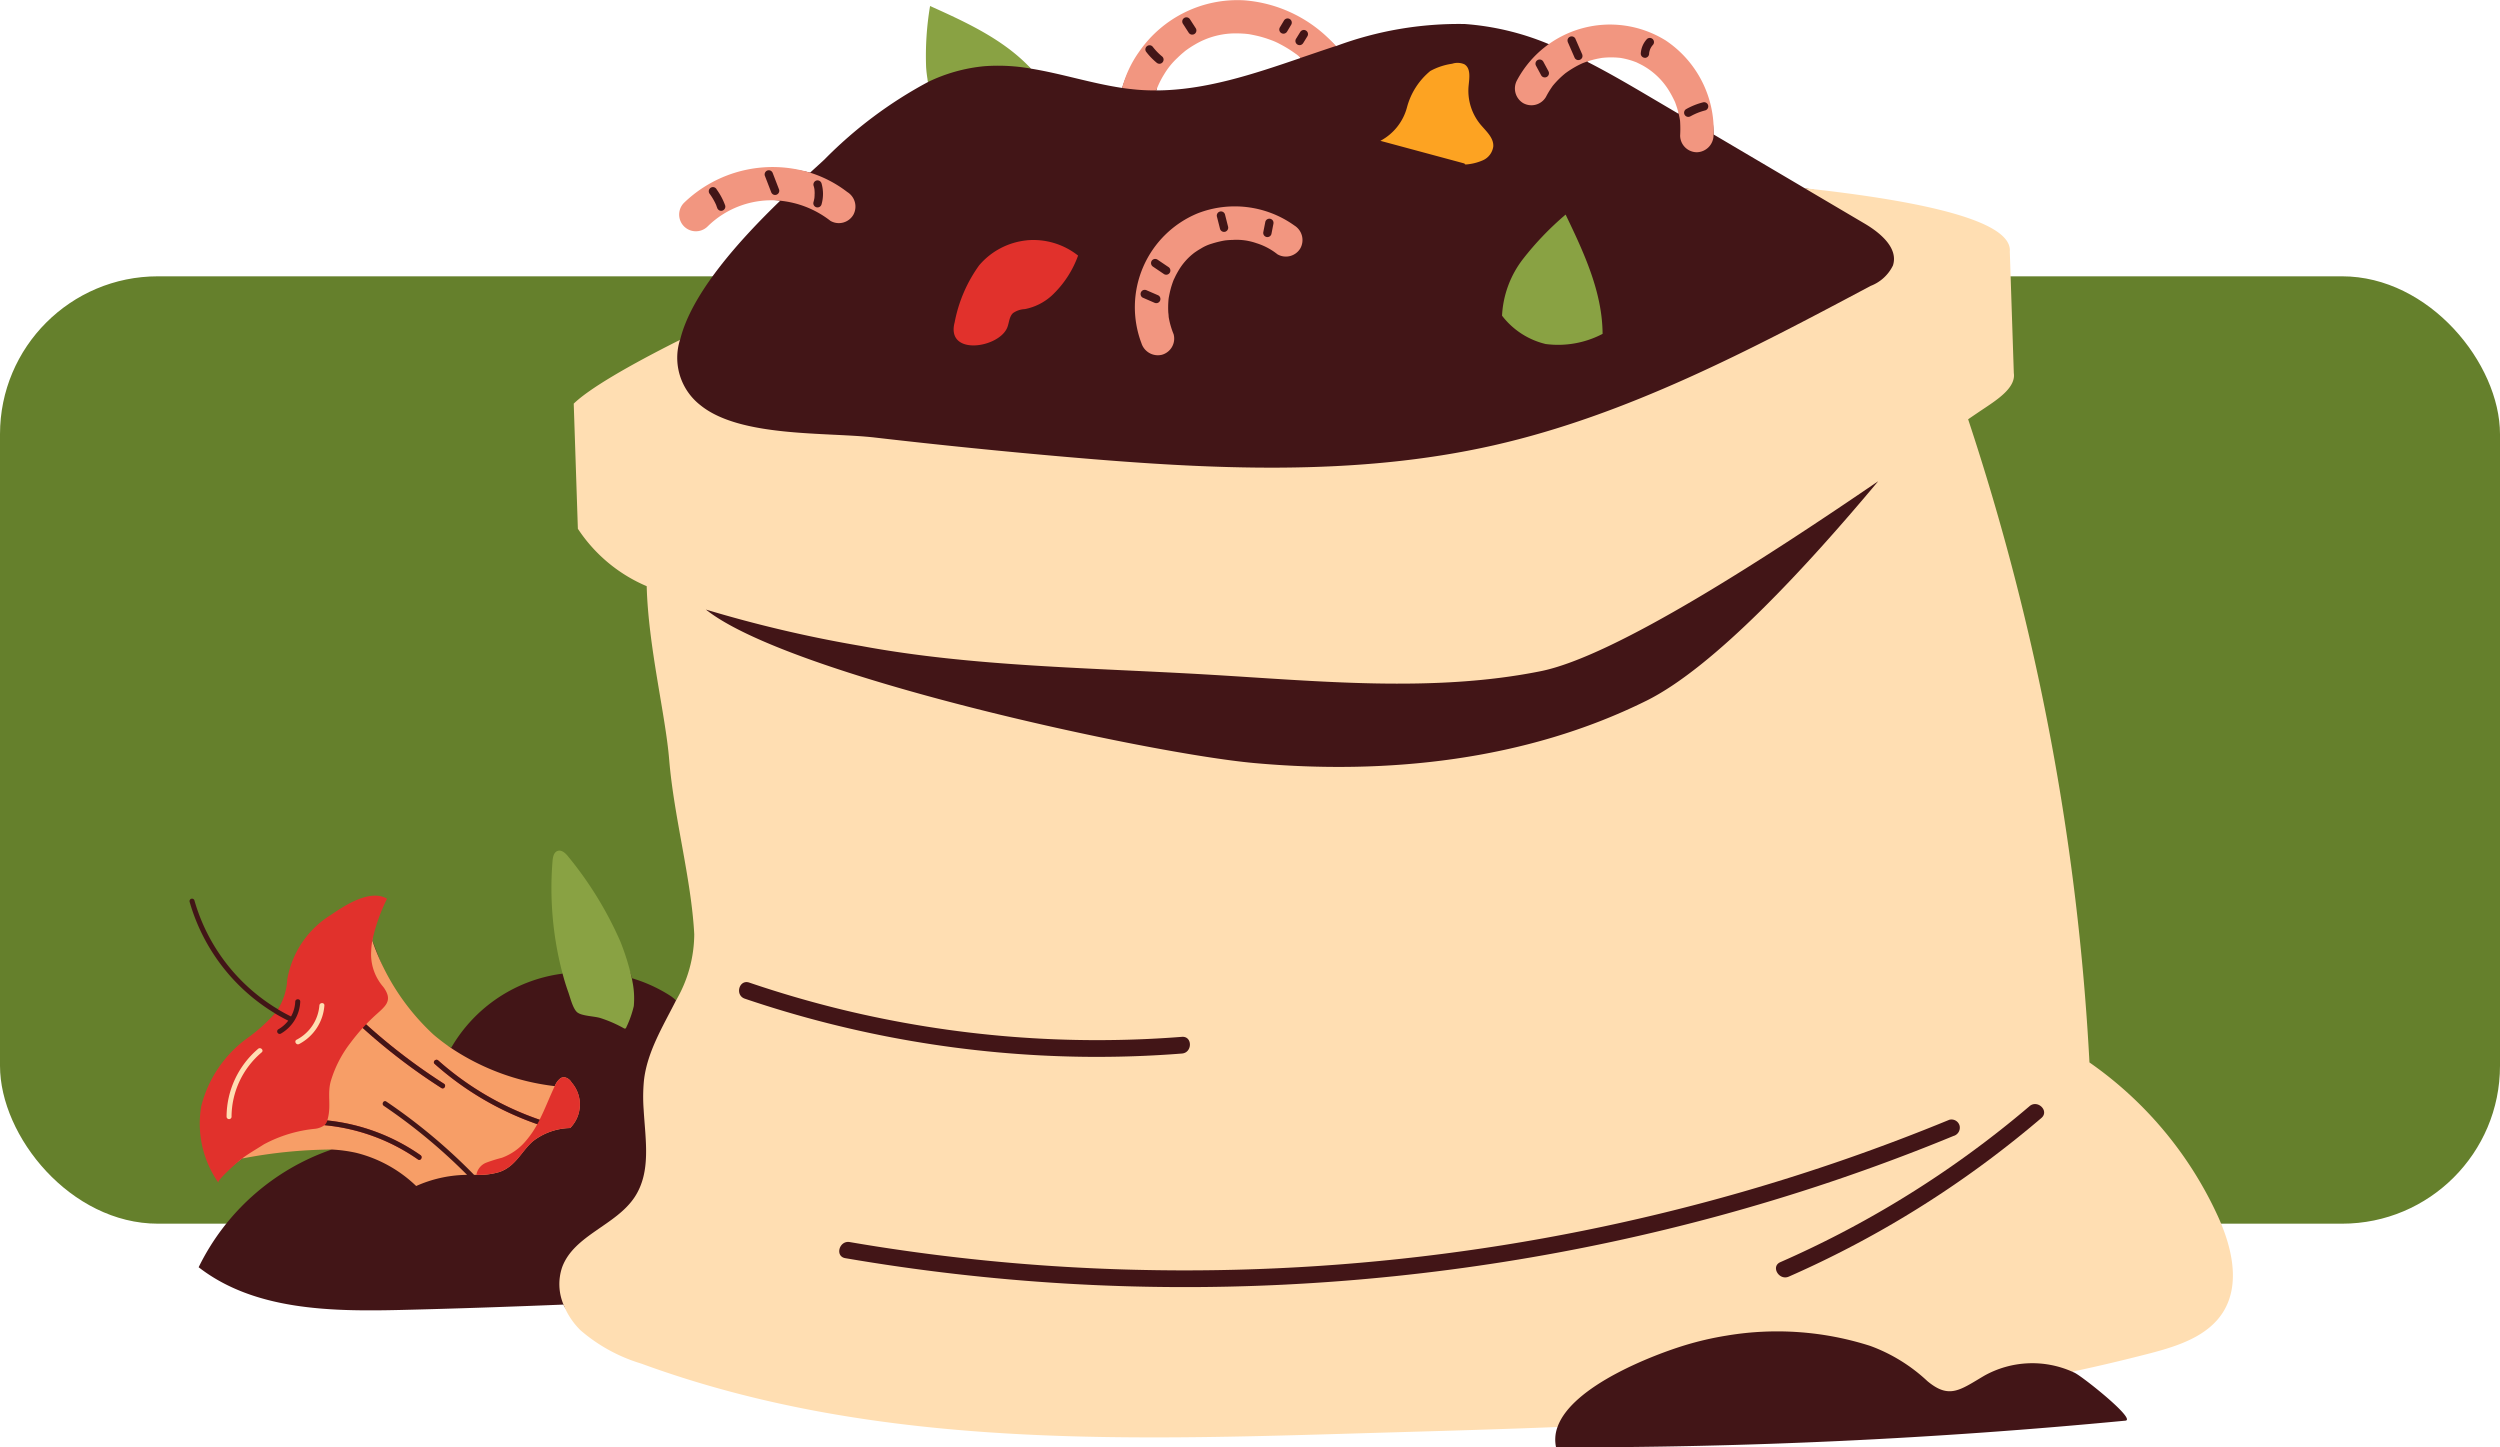 <svg xmlns="http://www.w3.org/2000/svg" xmlns:xlink="http://www.w3.org/1999/xlink" width="190" height="110" viewBox="0 0 190 110">
  <defs>
    <clipPath id="clip-path">
      <rect id="Rectángulo_403086" data-name="Rectángulo 403086" width="155.296" height="110" transform="translate(0 0)" fill="none"/>
    </clipPath>
  </defs>
  <g id="Grupo_1106316" data-name="Grupo 1106316" transform="translate(-515 -2119)">
    <rect id="Rectángulo_402881" data-name="Rectángulo 402881" width="190" height="72" rx="12" transform="translate(515 2140)" fill="#65802c"/>
    <g id="Grupo_1106246" data-name="Grupo 1106246" transform="translate(529.403 2119.004)">
      <g id="Grupo_1106245" data-name="Grupo 1106245" transform="translate(0 -0.004)" clip-path="url(#clip-path)">
        <path id="Trazado_896922" data-name="Trazado 896922" d="M152.933,97.489a26.71,26.71,0,0,0-9.526-11.018,190.4,190.4,0,0,0-9.105-49.39c.492-.337,1.318-1.326,1.683-1.568,1.025-.682,1.985-1,2.066-1.913l-.038-1.033-.535-7.919c.21-2.374-5.93-3.673-14.728-5.309l-6.917-4.08A8.411,8.411,0,0,0,111.95,8.3a7.26,7.26,0,0,0-7.678-.249,1.66,1.66,0,0,1-.967.34,20.355,20.355,0,0,0-6.389-1.529,26.773,26.773,0,0,0-9.8,1.684A10.01,10.01,0,0,0,80.1,5.529a8.459,8.459,0,0,0-7.816,3.52A8.366,8.366,0,0,0,70.88,11.72c-2.329-.346-4.618-1.091-6.927-1.466A46.671,46.671,0,0,0,56.656,6a18.436,18.436,0,0,0-.3,4.185c.027.373-.3.714-.228,1.083a32.712,32.712,0,0,0-7.873,5.89c-.3.281-.673.617-1.091,1a9.76,9.76,0,0,0-9.239,2.5c-.492.478-.563.795-.083,1.275a1.01,1.01,0,0,0,1.552.055,6.7,6.7,0,0,1,5.5-1.7c-3.046,2.95-6.753,7.019-7.607,10.574-3.681,2.408-5.44,3.318-6.619,4.459l-.721.8.388,9.23c1,1.773,2.6,2.24,4.961,3.409.123,4.6,1.551,10.584,1.829,13.969.361,4.394,1.606,8.951,1.829,13.193a7.346,7.346,0,0,1-1.979,5.154,2.626,2.626,0,0,0-.427-.354,11.385,11.385,0,0,0-2.925-1.34c-.2-.959-.949-1.685-1.293-2.6a24.04,24.04,0,0,0-3.575-6.069c-.209-.273-.262-.762-.582-.638-.275.107-.253.177-.277.471a23.906,23.906,0,0,0,.859,8.176c.011.044-.407.266-.4.311a11.48,11.48,0,0,0-8.474,5.644c-.462-.314-1.322-.3-1.746-.661-2.211-1.882-3.2-4.83-4.24-7.5a11.448,11.448,0,0,1,.783-3c-1.273-.761-2.782.483-3.852,1.213a6.781,6.781,0,0,0-3.2,4.777,4.693,4.693,0,0,1-.9,2.237A14.187,14.187,0,0,1,.374,73.475a.19.19,0,0,0-.367.1A14.574,14.574,0,0,0,6.5,82.054a11.642,11.642,0,0,1-2.043,2.092,8.676,8.676,0,0,0-3.109,5.11A6.5,6.5,0,0,0,2.194,94.6c-.113-.171,1.367-1.153,1.534-1.294.089-.076.18-.148.272-.217a11.17,11.17,0,0,1,6.8-.685A17.626,17.626,0,0,0,.693,101.347c4.229,3.28,10.038,3.373,15.388,3.246,4.114-.1,8.227-.241,12.339-.408.284.732,1.129.786,1.688,1.332a12.341,12.341,0,0,0,4.624,2.367c18.366,6.727,37.672,5.62,56.976,5.065,4.1-.118,8.147-.771,12.257.542a2.784,2.784,0,0,0-.108,1.545q21.668.038,43.272-2.029c.857-.082-3.285-3.372-3.869-3.643l-.17-.076a12.027,12.027,0,0,1,5.444-2.5c2.1-.548,4.006-1.111,5.165-2.946,1.369-2.169.3-4.019-.765-6.351M73.473,11.91c.15-.416-.077-1.017.173-1.42a6.6,6.6,0,0,1,1.136-1.3c.123-.121.174-.386.3-.5.029-.026.53-.272.5-.25a9.868,9.868,0,0,1,.887-.61,6.2,6.2,0,0,1,3.243-.914c.153,0,.346.155.5.166.066,0,.184.022.25.028.021,0,.376.055.388.055.17.027.54.1.776.166a7.463,7.463,0,0,1,.776.333,6.638,6.638,0,0,1,.776.36,6.862,6.862,0,0,1,.776.582l.489.837C80.823,10.68,77.2,11.894,73.473,11.91m39.708,1.784L111,12.408c-1.565-.923-3.158-1.855-4.791-2.686l.053-.018.345-.332a4.707,4.707,0,0,1,1.84-.223,5.721,5.721,0,0,1,3.032,1.164,4.8,4.8,0,0,1,1.14,1.2,9.233,9.233,0,0,1,.725,1.751l-.177.369c0,.019.009.038.014.057" transform="translate(0.001 -5.037)" fill="#421517"/>
        <path id="Trazado_896923" data-name="Trazado 896923" d="M41.323,828.442a.778.778,0,0,0-.531-.375.478.478,0,0,0-.3.084,1.335,1.335,0,0,0-.407.535l-.027.057a17.918,17.918,0,0,1-7.88-2.9,15.537,15.537,0,0,1-1.329-1.012,17.416,17.416,0,0,1-4.656-7.151,11.438,11.438,0,0,1,.783-3c-1.273-.761-2.782.483-3.852,1.213a6.781,6.781,0,0,0-3.2,4.777,4.424,4.424,0,0,1-.679,2.183,7.245,7.245,0,0,0,.749.343,2.14,2.14,0,0,0,.229-1.055c.009-.244.644-.143.635.1a3.575,3.575,0,0,1-1.6,2.706c-.213.121-.581-.425-.369-.546a2.323,2.323,0,0,0,.75-.584,8.915,8.915,0,0,1-.851-.318,11.039,11.039,0,0,1-2.033,1.809,8.675,8.675,0,0,0-3.109,5.11,6.5,6.5,0,0,0,.849,5.338c-.113-.171,1.367-1.153,1.534-1.294.089-.076.18-.148.272-.217a36.928,36.928,0,0,1,6.8-.685,11.35,11.35,0,0,1,1.866.251,10.078,10.078,0,0,1,4.561,2.523,9.7,9.7,0,0,1,3.7-.845l.17,0a42.58,42.58,0,0,0-6.331-5.247c-.2-.137-.011-.466.192-.328a43.072,43.072,0,0,1,6.671,5.573h.17a5.416,5.416,0,0,0,1.77-.223c1.244-.444,1.645-1.564,2.532-2.334a4.783,4.783,0,0,1,2.825-1,2.538,2.538,0,0,0,.094-3.482" transform="translate(-12.302 -746.197)" fill="#f79e67"/>
        <path id="Trazado_896924" data-name="Trazado 896924" d="M27.626,826.679a44.785,44.785,0,0,1-5.915-4.516q.256-.268.526-.523c.875-.822,1.593-1.2.782-2.315a3.783,3.783,0,0,1-.924-2.708,5.944,5.944,0,0,1,.086-.819A13.542,13.542,0,0,1,23.3,812.62c-1.273-.761-3.2.5-4.27,1.232a7.207,7.207,0,0,0-3.315,4.925,4.674,4.674,0,0,1-.711,2.246q.488.292,1,.545a2.5,2.5,0,0,0,.32-1.125c.009-.244.39-.245.381,0a2.94,2.94,0,0,1-1.468,2.425.19.19,0,0,1-.192-.329,2.517,2.517,0,0,0,.748-.652q-.518-.256-1.013-.553a12.609,12.609,0,0,1-2.172,1.935,9.166,9.166,0,0,0-3.426,5.113,7.826,7.826,0,0,0,1.3,5.816c-.113-.17,1.364-1.477,1.53-1.618.089-.076.18-.148.272-.217.529-.4,1.1-.716,1.657-1.076a10.313,10.313,0,0,1,3.9-1.184,1.484,1.484,0,0,0,.7-.271,14.813,14.813,0,0,1,7.109,2.605c.2.141.391-.189.192-.329a15.142,15.142,0,0,0-7.082-2.639c.019-.059.034-.12.049-.18.249-.989-.056-1.849.222-2.823A8.918,8.918,0,0,1,20.5,823.6c.3-.4.616-.789.951-1.161a45.3,45.3,0,0,0,5.981,4.565c.207.132.4-.2.192-.329" transform="translate(-8.289 -744.316)" fill="#e1312c"/>
        <path id="Trazado_896925" data-name="Trazado 896925" d="M698.634,217.744a5.472,5.472,0,0,0-3.609,1.9,10.875,10.875,0,0,0-1.859,4.324c-.694,2.607,3.434,1.965,4.013.359.131-.362.142-.8.424-1.057a1.692,1.692,0,0,1,.891-.3,4.248,4.248,0,0,0,2.051-1.028,7.767,7.767,0,0,0,2-3.041,5.474,5.474,0,0,0-3.913-1.16" transform="translate(-635.014 -199.477)" fill="#e1312c"/>
        <path id="Trazado_896926" data-name="Trazado 896926" d="M231.57,962.561a.478.478,0,0,0-.3.084,1.334,1.334,0,0,0-.406.535l-.027.057c-.4.843-.73,1.721-1.15,2.553l-.017-.007a22.66,22.66,0,0,1-7.689-4.5c-.182-.162-.453.106-.269.269a23.12,23.12,0,0,0,7.8,4.578c-.03.054-.06.107-.091.161l-.046.08a6.933,6.933,0,0,1-.671.954,4.328,4.328,0,0,1-1.887,1.359,11.381,11.381,0,0,0-1.179.368,1.208,1.208,0,0,0-.753.908c0,.006,0,.011,0,.017a5.419,5.419,0,0,0,1.77-.223c1.244-.443,1.645-1.564,2.532-2.334a4.784,4.784,0,0,1,2.825-1,2.538,2.538,0,0,0,.094-3.481.778.778,0,0,0-.531-.375" transform="translate(-203.08 -880.692)" fill="#e1312c"/>
        <path id="Trazado_896927" data-name="Trazado 896927" d="M675.747,10.208C673.693,8,670.839,6.69,668.075,5.447a22.841,22.841,0,0,0-.3,4.659,9.965,9.965,0,0,0,.143,1.115,12.534,12.534,0,0,1,4.288-1.2,14.382,14.382,0,0,1,3.543.184" transform="translate(-611.793 -4.99)" fill="#89a243"/>
        <path id="Trazado_896928" data-name="Trazado 896928" d="M461.451,248.758a28.9,28.9,0,0,0-9.732-11.626,186.814,186.814,0,0,0-9.221-48.879c.491-.337.924-.63,1.289-.873,1.025-.681,2.112-1.447,2.192-2.36a1.165,1.165,0,0,0-.009-.277l-.305-9.231c.209-2.374-6.823-3.869-15.592-4.821l4.56,2.69c1.2.708,2.586,1.869,2.147,3.191a3.127,3.127,0,0,1-1.684,1.541c-9.179,4.881-18.5,9.813-28.634,12.114-10.6,2.407-21.638,1.829-32.469.889q-7.291-.632-14.561-1.474c-3.7-.429-10.272.011-13.3-2.476a4.56,4.56,0,0,1-1.533-4.949c-3.921,1.966-6.9,3.705-8.076,4.847l.315,9.508a11.755,11.755,0,0,0,5.231,4.365c.123,4.6,1.428,9.773,1.706,13.158.361,4.394,1.684,9.058,1.908,13.3a10.069,10.069,0,0,1-1.394,5.04c-1,1.98-2.2,3.93-2.432,6.1a13.112,13.112,0,0,0-.021,2.16c.136,2.352.579,4.747-.676,6.661-1.421,2.167-4.613,2.9-5.514,5.332a4,4,0,0,0,.1,2.848,5.621,5.621,0,0,0,1.3,1.959,12.6,12.6,0,0,0,4.609,2.525c18.366,6.727,38.009,5.775,57.313,5.22,4.1-.118,8.212-.237,12.322-.4,1.116-3.154,7.387-5.517,9.692-6.217a23.888,23.888,0,0,1,3.174-.732,23.194,23.194,0,0,1,10.907.786,12.776,12.776,0,0,1,4.336,2.673c1.656,1.379,2.454.7,4.321-.406a7.492,7.492,0,0,1,6.695-.308q2.974-.635,5.922-1.4c2.1-.548,4.371-1.284,5.53-3.118,1.369-2.169.654-5.029-.415-7.36" transform="translate(-307.323 -156.387)" fill="#ffdeb2"/>
        <path id="Trazado_896929" data-name="Trazado 896929" d="M539.847,453.171c5.162-2.559,12.166-10.156,17.628-16.689-8.334,5.69-19.991,13.3-25.649,14.438-8.154,1.642-16.861.755-25.291.259-8.855-.522-17.9-.6-26.367-2.177a97.738,97.738,0,0,1-11.791-2.766c6.289,5.028,33.584,10.929,41.645,11.663,10.087.918,20.661-.186,29.825-4.729" transform="translate(-429.133 -399.91)" fill="#421517"/>
        <path id="Trazado_896930" data-name="Trazado 896930" d="M674.055,1016.559a.656.656,0,0,0,.443-.781.639.639,0,0,0-.781-.443,151.175,151.175,0,0,1-15.69,5.469,153.384,153.384,0,0,1-49.309,5.821,149.433,149.433,0,0,1-16.528-1.661q-1.022-.161-2.041-.336c-.8-.137-1.142,1.086-.337,1.224a152.519,152.519,0,0,0,33.375,2.011,156.016,156.016,0,0,0,16.7-1.732,153.482,153.482,0,0,0,16.329-3.5,151.046,151.046,0,0,0,15.923-5.3q.961-.381,1.917-.775" transform="translate(-539.973 -930.231)" fill="#421517"/>
        <path id="Trazado_896931" data-name="Trazado 896931" d="M1458.268,1001.57a76.736,76.736,0,0,1-14.431,9.7q-2.221,1.151-4.512,2.157c-.746.328-.1,1.422.641,1.1a77.415,77.415,0,0,0,15.293-8.932q2-1.5,3.906-3.124c.623-.53-.279-1.424-.9-.9" transform="translate(-1318.423 -917.503)" fill="#421517"/>
        <path id="Trazado_896932" data-name="Trazado 896932" d="M532.114,894.963a82.318,82.318,0,0,1-25.819-2.067q-3.575-.87-7.062-2.057c-.775-.263-1.108.962-.337,1.224a83.461,83.461,0,0,0,25.781,4.417q3.722.044,7.437-.248c.809-.062.816-1.332,0-1.269" transform="translate(-456.693 -816.163)" fill="#421517"/>
        <path id="Trazado_896933" data-name="Trazado 896933" d="M855.237.021a9.082,9.082,0,0,0-8,3.912,8.433,8.433,0,0,0-1.288,2.746c.384.057.77.1,1.157.135q.721.059,1.436.055a6.461,6.461,0,0,1,.6-1.226,5.641,5.641,0,0,1,1.013-1.251q.185-.182.381-.351c.03-.025.211-.175.18-.153a7.3,7.3,0,0,1,.773-.512,6.048,6.048,0,0,1,3.221-.841c.154,0,.307.007.46.018.065,0,.131.01.2.016.021,0,.186.021.2.021.169.027.592.113.828.175a8.848,8.848,0,0,1,.882.282,4.747,4.747,0,0,1,.666.3,9.151,9.151,0,0,1,.969.58l.163.114.107.078c-.062-.051-.061-.049.007,0,.112.088.221.18.328.274.889-.3,1.779-.608,2.67-.9A10.345,10.345,0,0,0,855.237.021" transform="translate(-775.07 0.004)" fill="#f29680"/>
        <path id="Trazado_896934" data-name="Trazado 896934" d="M1213.663,23.178a8.013,8.013,0,0,0-11.24,3.054,1.3,1.3,0,0,0,.455,1.736,1.282,1.282,0,0,0,1.736-.455,6.553,6.553,0,0,1,.416-.7c.033-.049.068-.1.1-.146.091-.112.187-.221.285-.327a6.768,6.768,0,0,1,.59-.559l.1-.083.038-.027c.119-.085.24-.168.363-.246a7.159,7.159,0,0,1,.714-.4l.167-.078q.173-.069.35-.129l.053-.018a7.065,7.065,0,0,1,.788-.209l.264-.049.079-.01c.083-.007.166-.015.249-.021a6.572,6.572,0,0,1,.812,0l.267.022.079.012c.082.016.164.03.246.048a5.814,5.814,0,0,1,.795.232l.123.046.049.024c.135.065.27.132.4.2a5.466,5.466,0,0,1,2.127,2.1c.124.21.32.6.367.714a8.451,8.451,0,0,1,.26.824l.014.057q.045.191.079.383l.022.128c0,.016.005.067.007.108a8.681,8.681,0,0,1,0,1.03,1.28,1.28,0,0,0,1.269,1.269,1.3,1.3,0,0,0,1.269-1.269c0-.028,0-.057.006-.085a8.211,8.211,0,0,0-3.7-7.181" transform="translate(-1101.53 -20.137)" fill="#f29680"/>
        <path id="Trazado_896935" data-name="Trazado 896935" d="M869.607,188.649a7.785,7.785,0,0,0-7.349-.92,7.719,7.719,0,0,0-4.272,9.86,1.31,1.31,0,0,0,1.562.887,1.278,1.278,0,0,0,.886-1.561,6.263,6.263,0,0,1-.31-.975q-.037-.168-.066-.337a3.05,3.05,0,0,0-.029-.336,6.573,6.573,0,0,1,.011-.895c0-.06.011-.12.017-.18,0-.017.01-.056.019-.118.035-.168.066-.335.108-.5a6.423,6.423,0,0,1,.264-.816c-.028.073.135-.279.154-.315q.088-.17.186-.335a4.68,4.68,0,0,1,1.112-1.3l.071-.058c.066-.048.132-.094.2-.139q.167-.111.343-.211a3.242,3.242,0,0,1,.8-.361,8.184,8.184,0,0,1,.909-.232c.09-.014.134-.022.134-.022.065-.007.129-.014.194-.019.134-.01.268-.017.4-.02a4.589,4.589,0,0,1,1.782.251,4.874,4.874,0,0,1,1.595.846,1.277,1.277,0,0,0,1.737-.455,1.3,1.3,0,0,0-.455-1.737" transform="translate(-785.642 -171.514)" fill="#f29680"/>
        <path id="Trazado_896936" data-name="Trazado 896936" d="M456.988,153.373a9.059,9.059,0,0,0-2.831-1.473,9.7,9.7,0,0,0-9.575,2.29,1.269,1.269,0,0,0,1.795,1.795,6.912,6.912,0,0,1,5.506-1.953,7.4,7.4,0,0,1,3.825,1.533,1.276,1.276,0,0,0,1.737-.456,1.3,1.3,0,0,0-.456-1.736" transform="translate(-406.997 -138.779)" fill="#f29680"/>
        <path id="Trazado_896937" data-name="Trazado 896937" d="M867.855,42.356a.345.345,0,0,0,.224.093.318.318,0,0,0,.318-.317.308.308,0,0,0-.093-.224,4.553,4.553,0,0,1-.723-.741l.007.009a.312.312,0,0,0-.416-.091.317.317,0,0,0-.146.19.305.305,0,0,0,.032.244,4.895,4.895,0,0,0,.8.838" transform="translate(-794.368 -37.602)" fill="#421517"/>
        <path id="Trazado_896938" data-name="Trazado 896938" d="M900.963,16.873a.331.331,0,0,0,.19.146.324.324,0,0,0,.244-.032.317.317,0,0,0,.114-.434l-.439-.682a.335.335,0,0,0-.19-.146.317.317,0,0,0-.359.466l.44.682" transform="translate(-825.031 -14.397)" fill="#421517"/>
        <path id="Trazado_896939" data-name="Trazado 896939" d="M988.649,17.816a.317.317,0,0,0,.244.032.333.333,0,0,0,.19-.146l.314-.524a.317.317,0,0,0-.114-.434.32.32,0,0,0-.245-.032.334.334,0,0,0-.19.146l-.314.525a.326.326,0,0,0-.032.244.322.322,0,0,0,.146.19" transform="translate(-905.668 -15.3)" fill="#421517"/>
        <path id="Trazado_896940" data-name="Trazado 896940" d="M1003.278,28.265a.319.319,0,0,0,.244.032.339.339,0,0,0,.19-.146l.321-.52a.316.316,0,0,0-.114-.434.318.318,0,0,0-.244-.032.337.337,0,0,0-.19.146l-.321.52a.317.317,0,0,0,.114.434" transform="translate(-919.072 -24.877)" fill="#421517"/>
        <path id="Trazado_896941" data-name="Trazado 896941" d="M864.011,263.32l-.874-.379a.347.347,0,0,0-.245-.032.322.322,0,0,0-.189.146.317.317,0,0,0-.032.245.306.306,0,0,0,.145.19l.874.379a.346.346,0,0,0,.244.032.323.323,0,0,0,.19-.146.319.319,0,0,0,.032-.244.305.305,0,0,0-.146-.19" transform="translate(-790.378 -240.871)" fill="#421517"/>
        <path id="Trazado_896942" data-name="Trazado 896942" d="M873.475,235.473l-.838-.566a.318.318,0,0,0-.434.114.325.325,0,0,0,.114.434l.838.566a.317.317,0,0,0,.32-.548" transform="translate(-799.086 -215.185)" fill="#421517"/>
        <path id="Trazado_896943" data-name="Trazado 896943" d="M932.43,191.988a.317.317,0,0,0-.612.169l.234.923a.32.32,0,0,0,.39.221.324.324,0,0,0,.222-.39q-.118-.461-.234-.923" transform="translate(-853.733 -175.687)" fill="#421517"/>
        <path id="Trazado_896944" data-name="Trazado 896944" d="M974.474,198.39a.321.321,0,0,0-.244.032.313.313,0,0,0-.146.189q-.075.382-.15.763a.338.338,0,0,0,.032.245.324.324,0,0,0,.189.146.32.32,0,0,0,.245-.032.315.315,0,0,0,.146-.19q.075-.381.149-.763a.337.337,0,0,0-.032-.244.322.322,0,0,0-.189-.146" transform="translate(-892.321 -181.758)" fill="#421517"/>
        <path id="Trazado_896945" data-name="Trazado 896945" d="M1221.319,55.187a.317.317,0,1,0,.548-.32l-.391-.727a.317.317,0,0,0-.548.32l.391.726" transform="translate(-1118.591 -49.46)" fill="#421517"/>
        <path id="Trazado_896946" data-name="Trazado 896946" d="M1250.646,34.805a.318.318,0,0,0,.391-.222.371.371,0,0,0-.032-.244q-.255-.583-.509-1.167a.318.318,0,0,0-.19-.146.317.317,0,0,0-.39.221.372.372,0,0,0,.032.244l.509,1.168a.318.318,0,0,0,.189.146" transform="translate(-1145.179 -30.249)" fill="#421517"/>
        <path id="Trazado_896947" data-name="Trazado 896947" d="M1316.683,35.945a.325.325,0,0,0,.317-.317c0-.026,0-.051.006-.077a1.458,1.458,0,0,1,.075-.273,1.523,1.523,0,0,1,.137-.238l.058-.068a.317.317,0,0,0-.449-.449,1.766,1.766,0,0,0-.462,1.1.319.319,0,0,0,.317.317" transform="translate(-1206.069 -31.547)" fill="#421517"/>
        <path id="Trazado_896948" data-name="Trazado 896948" d="M1356.142,93.82c.1-.054.193-.105.292-.152l.14-.064.024-.01.063-.026a5,5,0,0,1,.607-.2.317.317,0,1,0-.168-.612,5.258,5.258,0,0,0-1.278.513.317.317,0,0,0,.32.548" transform="translate(-1242.076 -84.977)" fill="#421517"/>
        <path id="Trazado_896949" data-name="Trazado 896949" d="M471.552,169.872a.344.344,0,0,0-.19-.146.317.317,0,0,0-.358.466,4.636,4.636,0,0,1,.353.551c.051.094.1.19.144.288l.034.076,0,.009,0,.011c.021.051.041.1.06.155a.339.339,0,0,0,.146.19.317.317,0,0,0,.466-.358,4.892,4.892,0,0,0-.663-1.242" transform="translate(-431.496 -155.495)" fill="#421517"/>
        <path id="Trazado_896950" data-name="Trazado 896950" d="M522.231,154.658a.347.347,0,0,0-.146-.19.326.326,0,0,0-.244-.032.321.321,0,0,0-.222.39l.479,1.243a.345.345,0,0,0,.146.19.318.318,0,0,0,.466-.358l-.479-1.243" transform="translate(-477.899 -141.485)" fill="#421517"/>
        <path id="Trazado_896951" data-name="Trazado 896951" d="M566.063,163.576a.322.322,0,0,0-.221.39,1.464,1.464,0,0,1,.074.337c0-.082,0,.032,0,.047l.007.079c0,.058.005.115,0,.173s0,.115-.006.173l-.007.079,0,.037a3.17,3.17,0,0,1-.078.347.318.318,0,0,0,.612.169,2.886,2.886,0,0,0,.005-1.609.322.322,0,0,0-.39-.222" transform="translate(-518.415 -149.858)" fill="#421517"/>
        <path id="Trazado_896952" data-name="Trazado 896952" d="M1195.377,194.615a22.792,22.792,0,0,0-3.234,3.368,7.653,7.653,0,0,0-1.6,4.317,5.9,5.9,0,0,0,3.317,2.154,7.28,7.28,0,0,0,4.325-.772c-.017-3.192-1.428-6.19-2.81-9.067" transform="translate(-1090.791 -178.308)" fill="#89a243"/>
        <path id="Trazado_896953" data-name="Trazado 896953" d="M1086.679,64.758a3.955,3.955,0,0,0,1.316-.326,1.342,1.342,0,0,0,.777-1.045c.042-.662-.549-1.163-.974-1.673a4.029,4.029,0,0,1-.9-2.945c.059-.587.179-1.335-.331-1.632a1.316,1.316,0,0,0-.922-.037,4.911,4.911,0,0,0-1.659.551,5.349,5.349,0,0,0-1.773,2.768,4.06,4.06,0,0,1-2.02,2.54l6.391,1.723a.1.1,0,0,0,.095.076" transform="translate(-989.686 -52.256)" fill="#fda322"/>
        <path id="Trazado_896954" data-name="Trazado 896954" d="M122.408,1016.653a14.813,14.813,0,0,1,7.109,2.606c.2.141.391-.19.192-.329a15.144,15.144,0,0,0-7.082-2.639.871.871,0,0,1-.126.262.664.664,0,0,1-.093.1" transform="translate(-112.152 -931.138)" fill="#421517"/>
        <path id="Trazado_896955" data-name="Trazado 896955" d="M163.092,933.935c.207.132.4-.2.192-.329a44.779,44.779,0,0,1-5.915-4.515q-.131.137-.259.279a45.29,45.29,0,0,0,5.981,4.565" transform="translate(-143.947 -851.244)" fill="#421517"/>
        <path id="Trazado_896956" data-name="Trazado 896956" d="M229.671,965.784a22.662,22.662,0,0,1-7.689-4.5c-.182-.162-.453.106-.269.269a23.12,23.12,0,0,0,7.8,4.578q.092-.168.179-.339l-.017-.007" transform="translate(-203.08 -880.692)" fill="#421517"/>
        <path id="Trazado_896957" data-name="Trazado 896957" d="M33.949,955.988A6.448,6.448,0,0,1,36.24,951.1c.188-.158-.083-.427-.269-.27a6.818,6.818,0,0,0-2.4,5.154.19.19,0,0,0,.381,0" transform="translate(-30.755 -871.121)" fill="#ffdeb2"/>
        <path id="Trazado_896958" data-name="Trazado 896958" d="M98.213,910.044c.017-.244-.364-.243-.381,0a3.221,3.221,0,0,1-1.73,2.6c-.218.112-.026.44.192.328a3.6,3.6,0,0,0,1.919-2.933" transform="translate(-87.962 -833.626)" fill="#ffdeb2"/>
        <path id="Trazado_896959" data-name="Trazado 896959" d="M330.237,783.833c.367.277,1.291.276,1.75.424a9.669,9.669,0,0,1,1.76.766.17.17,0,0,0,.116.032c.055-.013.081-.075.1-.129a7.735,7.735,0,0,0,.555-1.581,6.453,6.453,0,0,0-.093-1.809q-.026-.153-.057-.3a18.6,18.6,0,0,0-.869-2.791,27.584,27.584,0,0,0-3.943-6.434c-.209-.273-.524-.576-.844-.452-.275.107-.345.458-.369.752a25.37,25.37,0,0,0,.727,8.441l.035.133c.125.47.267.937.432,1.395.145.4.352,1.291.7,1.555" transform="translate(-300.752 -706.883)" fill="#89a243"/>
      </g>
    </g>
  </g>
</svg>
